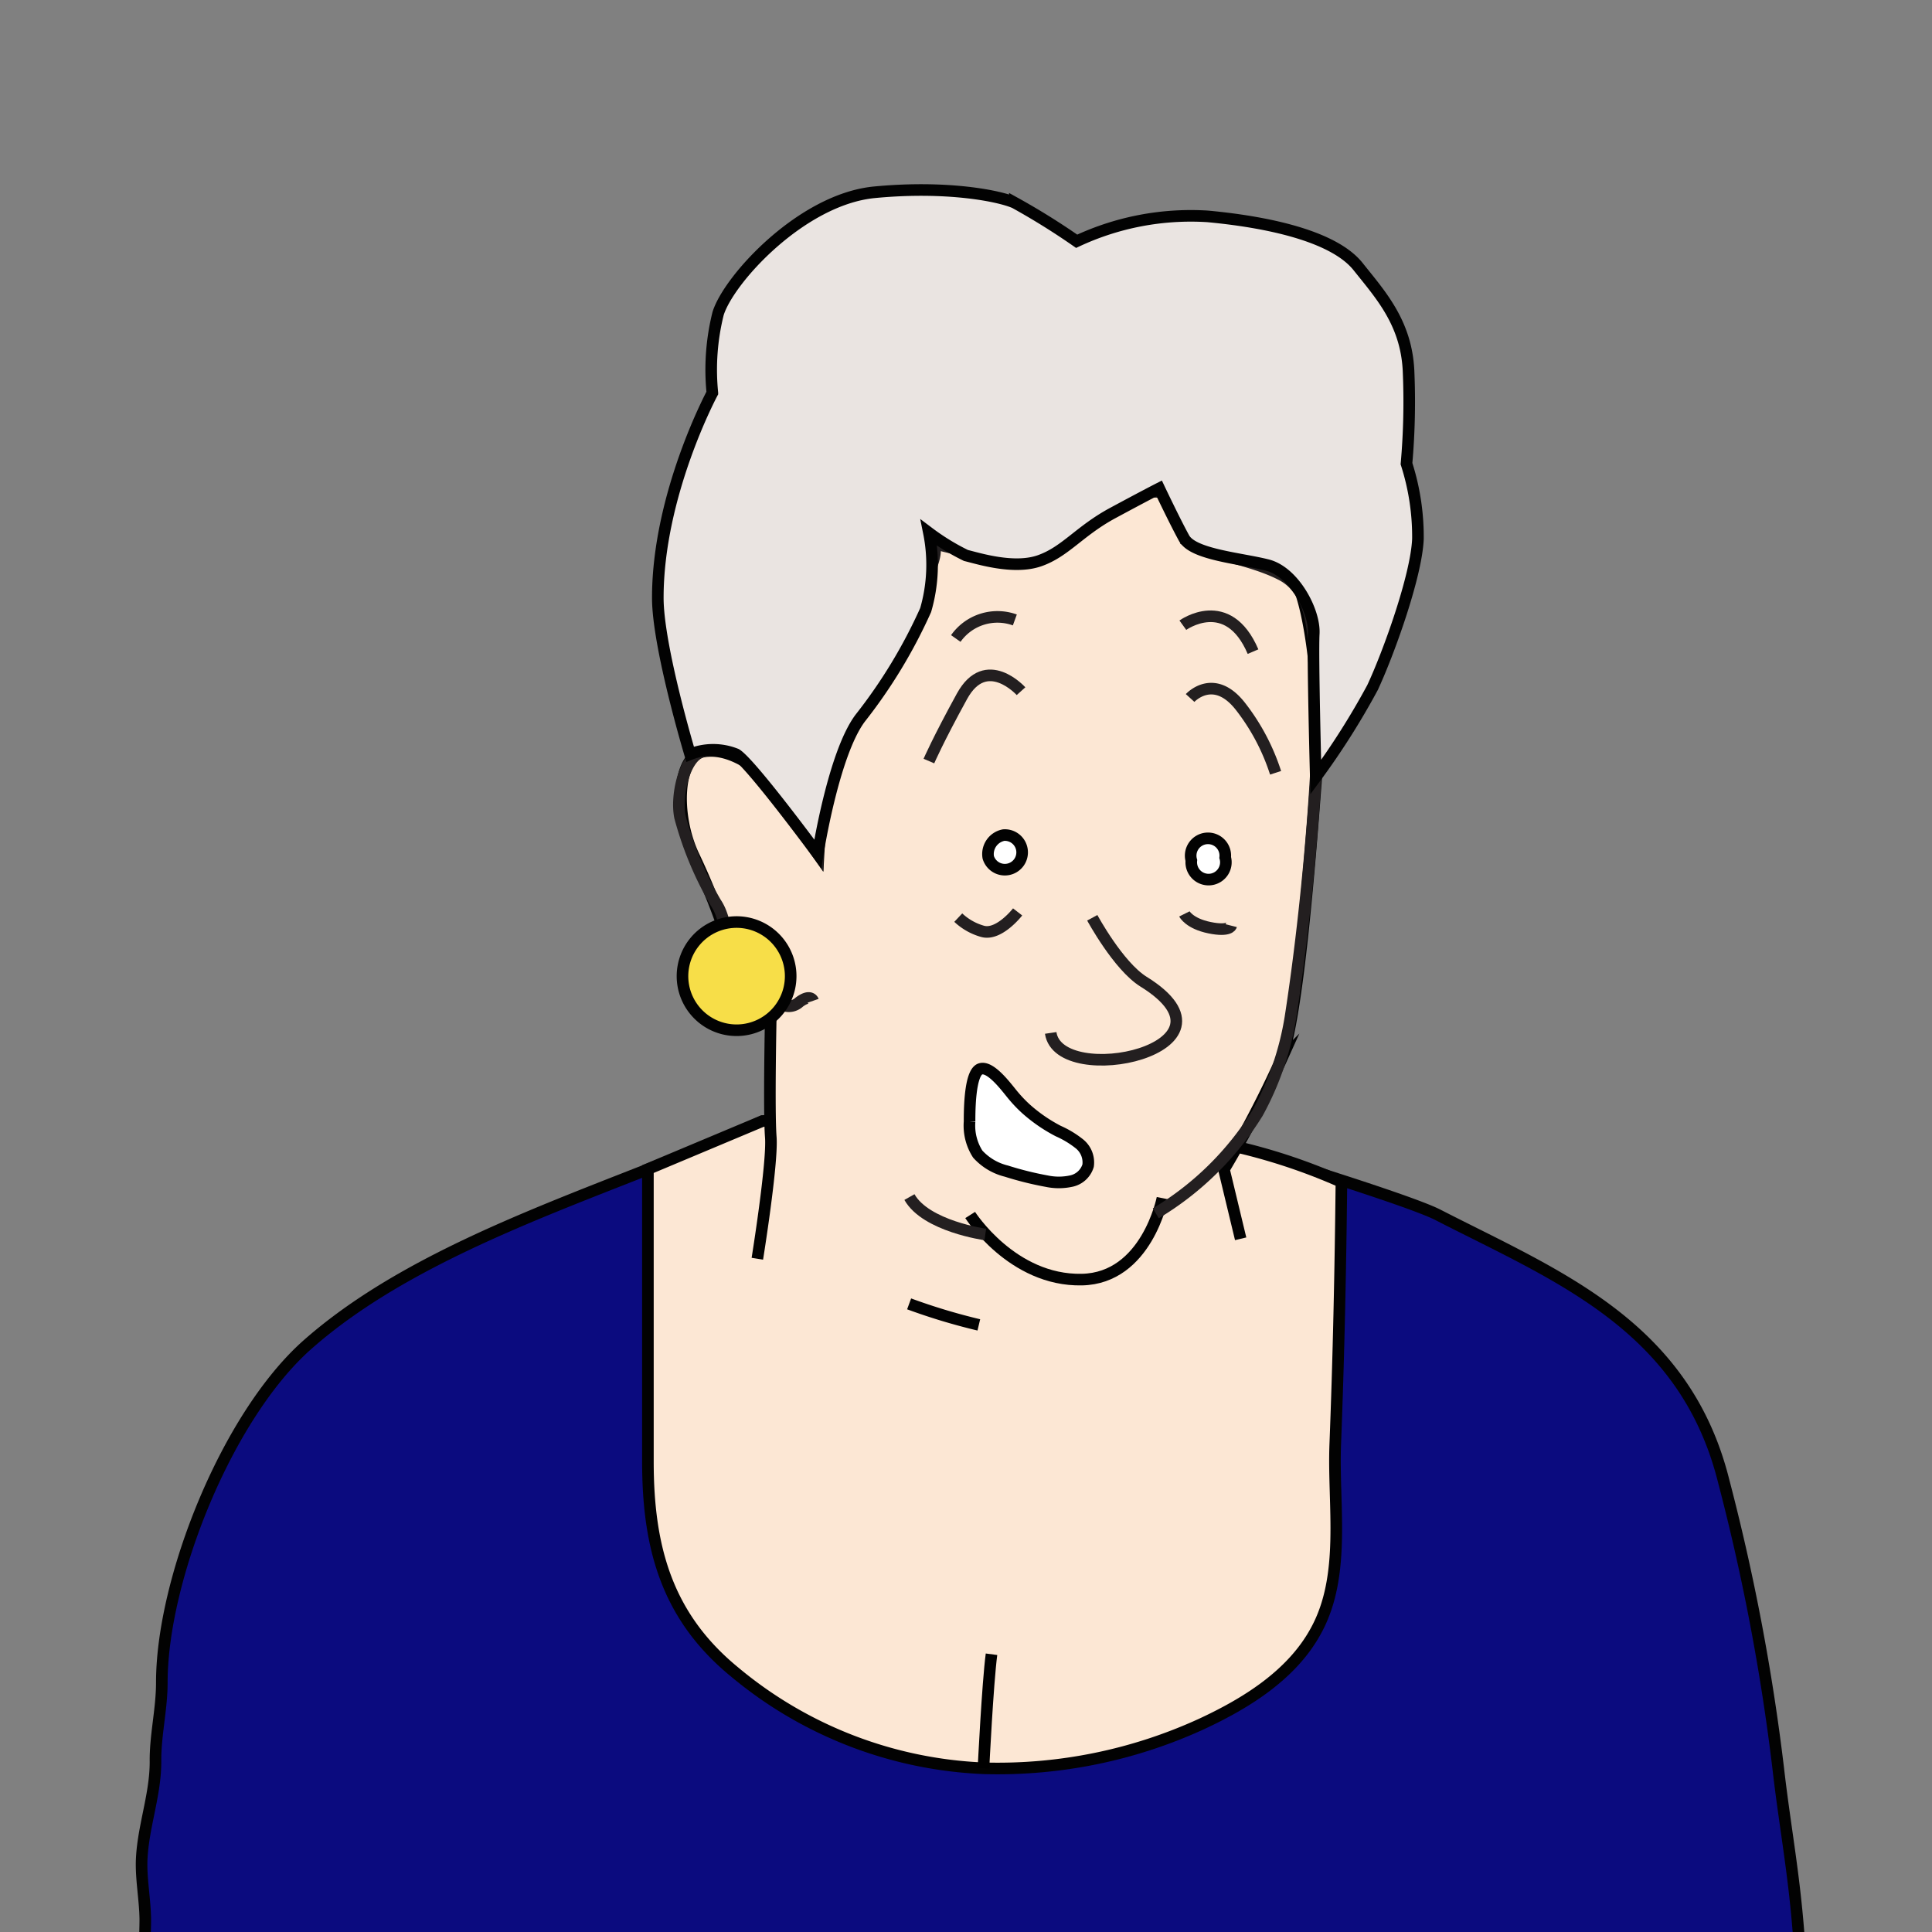 <svg xmlns="http://www.w3.org/2000/svg" viewBox="0 0 125 125"><rect x="0" y="0" width="125" height="125" fill="#808080" stroke="none"/><title>Artboard 25 copy 2</title><g id="Frames"><g id="Layer_77" data-name="Layer 77"><path id="shirt-3" data-name="shirt" d="M116.57,130.56c0-7.11-.93-11-1.52-16.16a138,138,0,0,0-3.53-18.58C109,85.75,100.77,82.57,93.07,78.62c-1.89-1-12.94-4.34-12.94-4.34h-.79c-2-.18-30-1.74-30-1.74-9,4.23-21.6,7.52-29.46,14.47-5.21,4.62-9.41,15.19-9.41,21.84,0,1.76-.43,3.42-.41,5.15,0,2.24-.88,4.38-.9,6.61,0,1.18.22,2.35.24,3.53,0,2.4-.34,3.89-.31,6.42" fill="#0b0b7f" stroke="#020202" stroke-miterlimit="10" stroke-width="0.75"/><path d="M49.31,72.54l-7.39,3.1q0,5.35,0,10.71,0,4.11,0,8.22c0,5.53,1.21,10,5.6,13.6a26.86,26.86,0,0,0,16.2,6.24,31.62,31.62,0,0,0,14-2.86c2.8-1.3,5.82-3.12,7.4-6,2-3.59,1.12-8.16,1.27-12.08.22-5.65.34-11.31.4-17a37.84,37.84,0,0,0-6.64-2.24C71.49,72.16,56.36,71.65,49.31,72.54Z" fill="#fce7d4" stroke="#020202" stroke-miterlimit="10" stroke-width="0.75"/><path id="head-3" data-name="head" d="M49,81.44s1-6.2.87-7.87,0-7.87,0-7.87a37.59,37.59,0,0,1-2.69-4.51,46.1,46.1,0,0,0-2.29-5.81c-1.26-2.65-1.09-6.43.61-6.75s3.66,1.12,4.37,2.09,3.09,4.53,3.09,4.53.26-4.82,1-6.45,5.37-8.4,5.9-11,.29-3.29.29-3.29,4.63,2.8,7.9.93,7-6.8,7-6.8,1.12,6.09,2.11,6.51,6.31,1.22,7,3.19,1.38,7,1,12-1.18,15.53-2.28,18.25a70.42,70.42,0,0,1-3.69,7.07l1.08,4.49" fill="#fce7d4" stroke="#020202" stroke-miterlimit="10" stroke-width="0.75"/><path d="M63.63,114.41s.27-5.48.52-7.38" fill="#7f4c0e" stroke="#000" stroke-miterlimit="10" stroke-width="0.75"/><path d="M62.77,78.61s2.72,4.27,7.22,4.18c4.2-.08,5.22-5.27,5.22-5.27" fill="#fce7d4" stroke="#020202" stroke-miterlimit="10" stroke-width="0.75"/><path d="M63.33,85.72a39.65,39.65,0,0,1-4.51-1.36" fill="none" stroke="#020202" stroke-miterlimit="10" stroke-width="0.75"/><path d="M63.75,79.87s-3.84-.53-4.91-2.42" fill="none" stroke="#231f20" stroke-miterlimit="10" stroke-width="0.75"/><path d="M76.53,34.84c2,1.14,4.37,1.32,6.36,2.34,2.44,1.26,2,4.73,2.31,7S84.86,57,83.49,65.83A19.15,19.15,0,0,1,81.37,72a19.51,19.51,0,0,1-6.59,6.5" fill="none" stroke="#231f20" stroke-miterlimit="10" stroke-width="0.75"/><path d="M75,31.26a7.71,7.71,0,0,1,0,.95" fill="none" stroke="#231f20" stroke-miterlimit="10" stroke-width="0.75"/><path d="M50.48,64.94a1,1,0,0,0,1.24-.11c.73-.54.89-.08.89-.08" fill="none" stroke="#231f20" stroke-miterlimit="10" stroke-width="0.75"/><path d="M47.49,62.41c-.52-1-.39-2.84-1.18-4A22.55,22.55,0,0,1,44,52.88c-.29-1.35.26-3.89,1.43-4.25s2.77-.84,4,1.29,3.48,5.33,3.48,5.33.09-4.91,1.48-7.59,4.81-6.85,4.87-8.15,1.75-3.59,1.08-4.39-1.2.11,3,.6" fill="none" stroke="#231f20" stroke-miterlimit="10" stroke-width="0.75"/><path id="earring" d="M44.17,63.46a3.5,3.5,0,1,0,3.18-3.79A3.5,3.5,0,0,0,44.17,63.46Z" fill="#f7de48" stroke="#020202" stroke-miterlimit="10" stroke-width="0.75"/><path d="M76.53,40.45s2.91-2.1,4.54,1.71" fill="none" stroke="#231f20" stroke-miterlimit="10" stroke-width="0.75"/><path d="M65.66,40.11a3.3,3.3,0,0,0-3.82,1.2" fill="none" stroke="#231f20" stroke-miterlimit="10" stroke-width="0.75"/><path d="M77.08,55.67a1.12,1.12,0,1,0,2.19-.19,1.12,1.12,0,1,0-2.19.19Z" fill="#fff" stroke="#020202" stroke-miterlimit="10" stroke-width="0.75"/><path d="M63.94,55.47a1.12,1.12,0,1,0,1-1.44A1.25,1.25,0,0,0,63.94,55.47Z" fill="#fff" stroke="#020202" stroke-miterlimit="10" stroke-width="0.75"/><path d="M79.66,59.89s-.1.4-1.41.13-1.62-.89-1.62-.89" fill="none" stroke="#231f20" stroke-miterlimit="10" stroke-width="0.75"/><path d="M65.84,59s-1.2,1.55-2.26,1.26A3.78,3.78,0,0,1,62,59.37" fill="none" stroke="#231f20" stroke-miterlimit="10" stroke-width="0.75"/><path d="M66.06,44.72s-2.26-2.51-3.82.33-2.14,4.19-2.14,4.19" fill="none" stroke="#231f20" stroke-miterlimit="10" stroke-width="0.75"/><path d="M77,45.16s1.53-1.68,3.27.56A13.92,13.92,0,0,1,82.53,50" fill="none" stroke="#231f20" stroke-miterlimit="10" stroke-width="0.75"/><path id="nose-4" data-name="nose" d="M70.67,59.38s1.68,3.11,3.31,4.13c7,4.33-5.46,7-6,3.32" fill="none" stroke="#231f20" stroke-miterlimit="10" stroke-width="0.75"/><path id="hair-10" data-name="hair" d="M44.65,48.8s-2.09-6.95-2.09-10.12c0-6.7,3.53-13.26,3.53-13.26a15,15,0,0,1,.37-5.13c.69-2.23,5.42-7.4,10.12-7.85s8.1.24,9.08.68a46,46,0,0,1,4,2.49A17.39,17.39,0,0,1,78.14,14c4.48.42,8.29,1.44,9.73,3.25s3.1,3.61,3.26,6.7A45.59,45.59,0,0,1,91,30a15.45,15.45,0,0,1,.74,4.87c-.1,2.41-1.91,7.42-2.94,9.62a48.73,48.73,0,0,1-3.67,5.79S84.92,42.45,85,41s-1.27-4-3-4.44-4.8-.67-5.39-1.74S75,31.6,75,31.6s-.83.42-3,1.59-3.06,2.5-4.74,3.09-4-.16-4.76-.34a14.69,14.69,0,0,1-2.4-1.47,10.5,10.5,0,0,1-.21,5,33.34,33.34,0,0,1-4.24,7c-1.74,2.33-2.74,8.78-2.74,8.78S48.6,49.4,47.63,48.8A4,4,0,0,0,44.65,48.8Z" fill="#eae4e1" stroke="#020202" stroke-miterlimit="10" stroke-width="0.75"/><path d="M66.38,71.74a8.5,8.5,0,0,1-.78-.81c-.36-.41-1.47-2-2.17-1.77s-.7,2.76-.7,3.41a3.41,3.41,0,0,0,.53,2.1,3.68,3.68,0,0,0,1.85,1.1,21.18,21.18,0,0,0,2.61.65,3.78,3.78,0,0,0,1.57,0,1.45,1.45,0,0,0,1.11-1A1.54,1.54,0,0,0,69.83,74a6.23,6.23,0,0,0-1.36-.82A10.1,10.1,0,0,1,66.38,71.74Z" fill="#fff" stroke="#020202" stroke-miterlimit="10" stroke-width="0.75"/></g></g></svg>